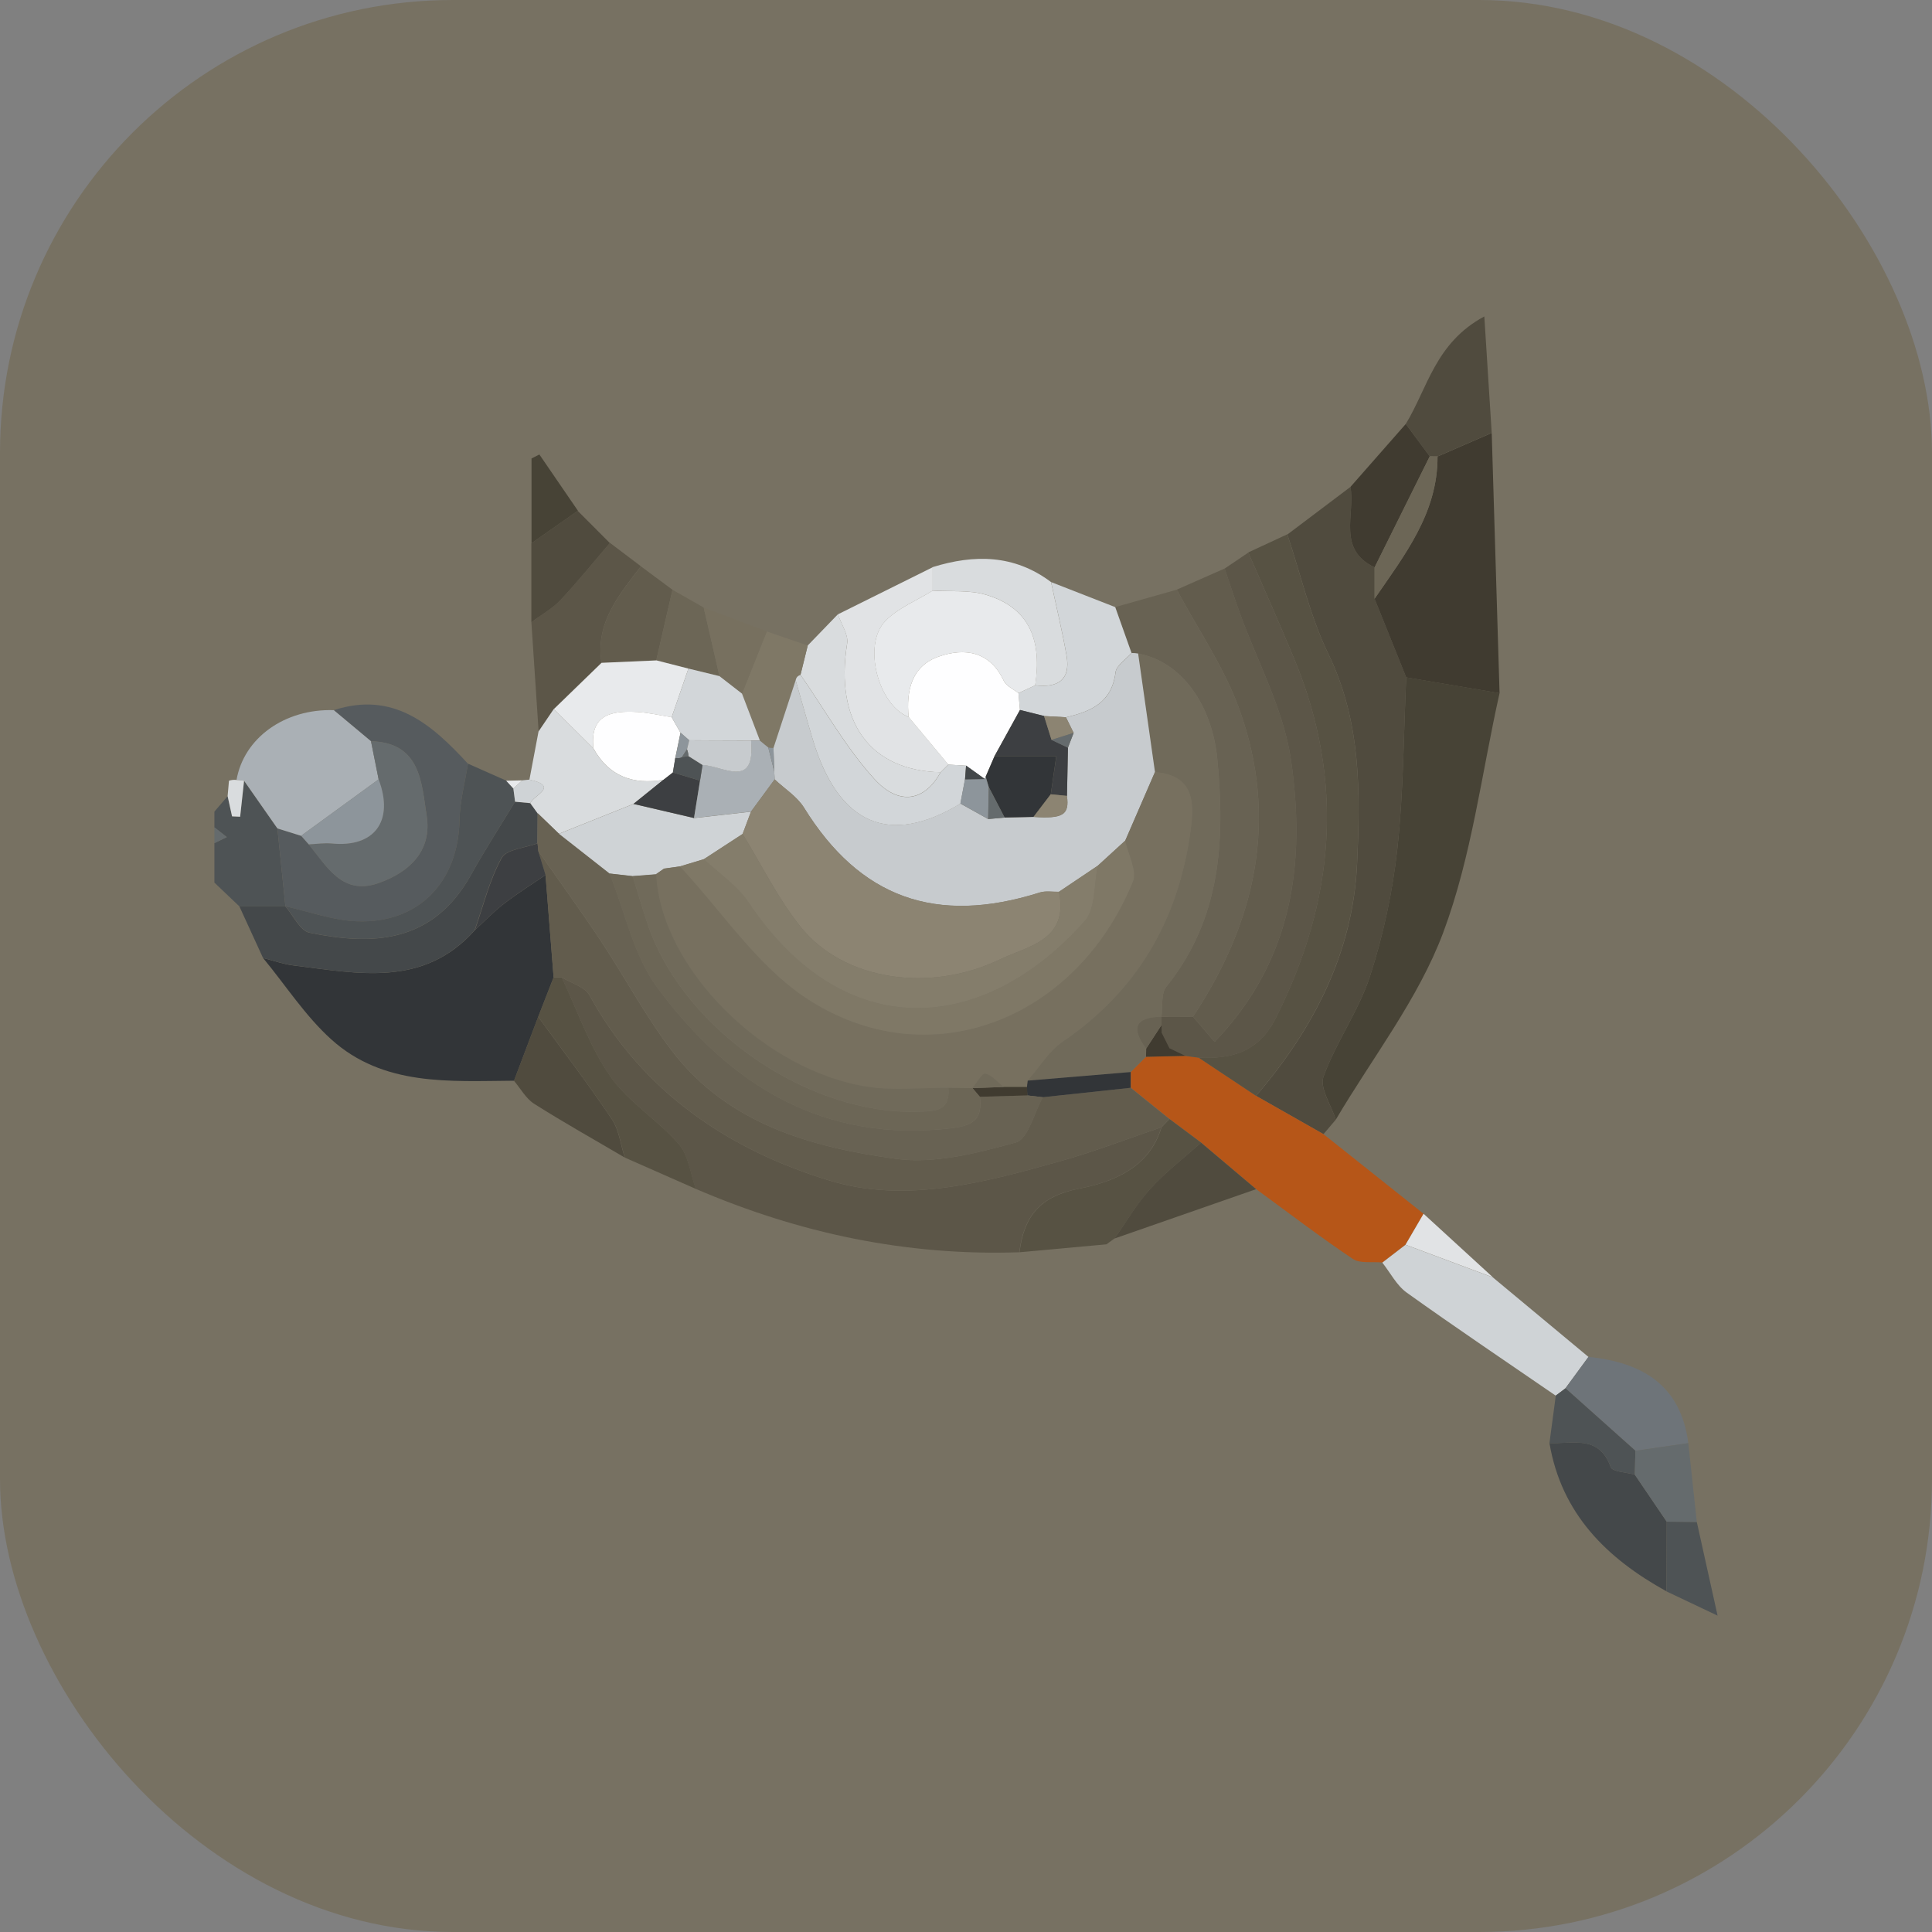 <?xml version="1.0" encoding="UTF-8"?><svg id="a" xmlns="http://www.w3.org/2000/svg" viewBox="0 0 256 256"><rect x="0" y="0" width="256" height="256" fill="#808080" stroke="none"/><rect width="256" height="256" rx="60" ry="60" style="fill:#777162;"/><path d="m31.72,120.1c-1.1-1.05-2.21-2.1-3.31-3.15,0-1.74,0-3.49,0-5.23.55-.27,1.09-.54,1.64-.8-.55-.43-1.09-.86-1.64-1.29,0-.7,0-1.39,0-2.09.58-.68,1.17-1.36,1.75-2.04.2.89.39,1.79.59,2.68.36.02.71.03,1.07.05.17-1.59.35-3.18.52-4.77,1.47,2.11,2.95,4.21,4.42,6.32.35,3.44.71,6.88,1.06,10.32-2.03,0-4.06,0-6.09,0Z" style="fill:#4e5355;"/><path d="m28.41,109.63c.55.43,1.09.86,1.64,1.29-.55.27-1.09.54-1.64.8,0-.7,0-1.39,0-2.09Z" style="fill:#656b6d;"/><path d="m170.59,70.82c2.78-2.1,5.57-4.2,8.35-6.3.64,3.68-1.8,8.29,3.2,10.66,0,1.38,0,2.77,0,4.15,1.4,3.47,2.8,6.95,4.19,10.42-.35,7.56-.35,15.16-1.17,22.67-.62,5.72-1.85,11.46-3.63,16.93-1.5,4.61-4.5,8.73-6.16,13.31-.55,1.51,1.02,3.78,1.63,5.7-.54.64-1.09,1.28-1.63,1.92-2.98-1.69-5.95-3.38-8.93-5.07,7.6-8.87,12.83-18.91,13.38-30.71.44-9.43.56-18.87-3.8-27.84-2.42-4.99-3.66-10.55-5.44-15.85Z" style="fill:#504b3e;"/><path d="m135.08,165.93c-14.94.51-29.2-2.51-42.89-8.4-.72-2.01-.96-4.44-2.26-5.94-2.79-3.22-6.7-5.56-9.09-9-2.74-3.95-4.33-8.7-6.43-13.1,1.27.79,3.09,1.27,3.71,2.41,7.04,12.84,18.45,20.46,31.8,24.53,10.17,3.1,20.73.21,30.84-2.65,4.44-1.25,8.75-2.93,13.12-4.41-1.6,5.38-6.43,7.26-10.87,8.12-5.26,1.01-7.35,3.69-7.95,8.44Z" style="fill:#5c5648;"/><path d="m68.11,143.2c-8.51.06-17.3.76-24.21-5.47-3.45-3.11-6.05-7.17-9.04-10.79,1.34.34,2.67.82,4.04.99,8.51,1.04,17.21,2.98,24.03-4.69,1.29-1.19,2.51-2.47,3.9-3.53,1.75-1.35,3.63-2.52,5.46-3.77.36,4.52.71,9.05,1.07,13.57-.68,1.74-1.36,3.49-2.04,5.23-1.07,2.83-2.14,5.65-3.21,8.48Z" style="fill:#323538;"/><path d="m177,148.36c-.6-1.92-2.17-4.2-1.63-5.7,1.66-4.58,4.66-8.69,6.16-13.31,1.78-5.47,3-11.21,3.63-16.93.82-7.51.82-15.11,1.17-22.67,4.12.7,8.25,1.4,12.37,2.09-2.38,10.62-3.69,21.64-7.47,31.74-3.3,8.8-9.38,16.56-14.23,24.78Z" style="fill:#474336;"/><path d="m198.7,91.85c-4.12-.7-8.25-1.4-12.37-2.09-1.4-3.47-2.8-6.95-4.19-10.42,3.95-5.76,8.37-11.32,8.34-18.85,2.39-1.04,4.79-2.08,7.18-3.12.35,11.5.69,22.99,1.04,34.49Z" style="fill:#403b30;"/><path d="m166.44,145.21c2.98,1.69,5.95,3.38,8.93,5.07,4.42,3.52,8.84,7.03,13.26,10.55-.8,1.37-1.59,2.73-2.39,4.1-1.02.79-2.05,1.58-3.07,2.36-1.32-.14-2.94.17-3.92-.48-4.37-2.93-8.55-6.14-12.8-9.24-2.43-2.06-4.86-4.11-7.29-6.17-1.4-1.04-2.79-2.09-4.19-3.13-1.71-1.38-3.42-2.76-5.13-4.14,0-.7,0-1.4,0-2.09.67-.67,1.35-1.35,2.02-2.02,1.74-.04,3.48-.08,5.23-.12.58.08,1.15.15,1.73.23,2.55,1.69,5.09,3.38,7.64,5.08Z" style="fill:#b65618;"/><path d="m166.44,145.21c-2.55-1.69-5.09-3.38-7.64-5.08,4.44.22,7.99-.75,10.26-5.27,7.83-15.56,9.16-31.35,2.42-47.59-1.96-4.72-4.05-9.38-6.08-14.07,1.72-.8,3.45-1.6,5.17-2.4,1.77,5.3,3.02,10.86,5.44,15.85,4.36,8.97,4.24,18.41,3.8,27.84-.56,11.8-5.79,21.84-13.38,30.71Z" style="fill:#575243;"/><path d="m155.93,78.13c2.11-.93,4.23-1.87,6.34-2.8.66,1.95,1.29,3.9,1.99,5.84,2.33,6.5,5.83,12.82,6.8,19.51,1.95,13.45.35,26.49-10.12,37.37-1.12-1.3-1.99-2.32-2.86-3.34,8.36-12.62,11.36-26.19,6.15-40.7-2-5.57-5.49-10.61-8.3-15.88Z" style="fill:#625c4d;"/><path d="m155.93,78.13c2.81,5.28,6.3,10.31,8.3,15.88,5.21,14.51,2.2,28.08-6.15,40.7-1.39,0-2.79,0-4.18.01.19-1.35-.09-3.07.65-3.98,7.23-8.99,7.79-19.32,6.75-30.18-.68-7.09-4.68-12.89-10.48-13.96-.29-.05-.58-.08-.88-.08-.72-2.03-1.44-4.06-2.16-6.08,2.72-.77,5.44-1.54,8.17-2.31Z" style="fill:#686253;"/><path d="m153.9,134.73c1.39,0,2.79,0,4.18-.01.87,1.02,1.74,2.03,2.86,3.34,10.47-10.88,12.07-23.92,10.12-37.37-.97-6.69-4.46-13.02-6.8-19.51-.69-1.93-1.33-3.89-1.99-5.84,1.05-.71,2.09-1.41,3.14-2.12,2.03,4.69,4.12,9.35,6.08,14.07,6.74,16.24,5.4,32.03-2.42,47.59-2.27,4.52-5.83,5.49-10.26,5.27-.58-.07-1.16-.15-1.73-.23-.71-.34-1.42-.68-2.13-1.02-.34-.69-.69-1.37-1.03-2.06-.02-.34-.03-.67-.02-1.01,0-.36,0-.73,0-1.09h0Z" style="fill:#5c5648;"/><path d="m37.82,120.09c-.35-3.44-.71-6.88-1.06-10.32,1.05.32,2.09.65,3.14.98.34.38.67.76,1.01,1.14,2.44,2.93,4.44,6.84,9.32,5.1,4.09-1.46,7.03-4.3,6.31-8.9-.69-4.34-.78-9.7-7.38-9.87-1.64-1.37-3.29-2.75-4.93-4.12,7.9-2.57,12.99,1.89,17.78,7.1-.39,2.48-1.08,4.95-1.12,7.43-.15,8.22-5.37,13.73-13.55,13.46-3.19-.11-6.35-1.3-9.52-1.99,0,0,0,0,0,0Z" style="fill:#565b5e;"/><path d="m62.92,123.23c-6.81,7.67-15.52,5.74-24.03,4.69-1.37-.17-2.69-.65-4.04-.99-1.04-2.28-2.09-4.55-3.13-6.83,2.03,0,4.06,0,6.09,0,0,0,0,0,0,0,1.06,1.21,1.94,3.23,3.2,3.49,8.31,1.72,16.34,1.45,21.4-7.67,1.83-3.29,3.88-6.46,5.83-9.68.68.06,1.35.13,2.03.19.32.44.64.89.96,1.33,0,1.33-.02,2.65-.03,3.98-1.64.62-4.11.78-4.75,1.94-1.62,2.94-2.42,6.33-3.55,9.54Z" style="fill:#44484a;"/><path d="m44.23,94.1c1.64,1.37,3.29,2.75,4.93,4.12.34,1.68.67,3.37,1.01,5.05-3.42,2.49-6.85,4.99-10.27,7.48-1.05-.33-2.09-.65-3.14-.98-1.47-2.11-2.95-4.21-4.42-6.32-.33-.03-.66-.07-1-.1.97-5.57,6.39-9.46,12.89-9.25Z" style="fill:#aab0b5;"/><path d="m183.17,167.3c1.02-.79,2.05-1.58,3.07-2.36,3.86,1.44,7.71,2.88,11.57,4.32,4.22,3.51,8.45,7.03,12.67,10.54-1.02,1.39-2.03,2.77-3.05,4.16-.43.32-.86.65-1.29.97-6.59-4.53-13.24-9-19.74-13.65-1.34-.96-2.17-2.63-3.23-3.97Z" style="fill:#cfd3d6;"/><path d="m71.37,96.91c-.32-4.83-.64-9.66-.96-14.48,1.3-.96,2.77-1.77,3.86-2.93,2.29-2.42,4.38-5.03,6.55-7.57,1.37,1.03,2.74,2.07,4.1,3.1-2.89,3.79-6.04,7.47-5.22,12.78-2.11,2.04-4.21,4.09-6.32,6.13-.67.99-1.34,1.98-2.01,2.96Z" style="fill:#5c5648;"/><path d="m220.82,210.86c-7.93-4.38-13.92-10.27-15.51-19.65,3.03.15,6.56-1.16,8.11,3.18.23.64,2.09.69,3.2,1.01,1.41,2.08,2.82,4.15,4.23,6.23-.01,3.08-.02,6.16-.03,9.24Z" style="fill:#44484a;"/><path d="m111.03,81.4c4.19-2.08,8.37-4.16,12.56-6.24,0,1.03,0,2.07,0,3.1-2.11,1.31-4.56,2.28-6.25,4-3.09,3.14-.98,11.18,3.07,12.75,1.75,2.1,3.5,4.2,5.25,6.3-.34.34-.69.68-1.03,1.02-9.4-.21-14.04-6.71-12.38-17.05.19-1.19-.79-2.58-1.22-3.87Z" style="fill:#e1e3e5;"/><path d="m154.97,148.28c1.4,1.04,2.79,2.09,4.19,3.13-2.26,2.02-4.7,3.88-6.73,6.11-1.81,1.99-3.18,4.38-4.74,6.59,0,0,.05-.05.05-.05-.38.27-.75.55-1.13.82-3.84.35-7.68.7-11.52,1.05.6-4.75,2.69-7.42,7.95-8.44,4.44-.86,9.27-2.74,10.87-8.12.35-.36.71-.73,1.06-1.09Z" style="fill:#575243;"/><path d="m147.77,80.44c.72,2.03,1.44,4.06,2.16,6.08-.74.85-2.01,1.64-2.12,2.57-.49,4-3.27,5.2-6.57,5.95-.96-.05-1.93-.11-2.89-.16-1.07-.27-2.13-.53-3.2-.8-.07-.75-.13-1.49-.2-2.24.74-.34,1.48-.69,2.22-1.03,2.97.36,4.73-.68,4.16-3.93-.57-3.27-1.36-6.5-2.05-9.75,2.83,1.11,5.66,2.21,8.5,3.32Z" style="fill:#d2d6d9;"/><path d="m68.25,106.23c-1.95,3.22-4,6.39-5.83,9.68-5.07,9.12-13.09,9.39-21.4,7.67-1.25-.26-2.14-2.28-3.2-3.49,3.17.7,6.33,1.88,9.52,1.99,8.18.28,13.4-5.24,13.55-13.46.05-2.48.73-4.95,1.12-7.43,1.69.75,3.38,1.5,5.07,2.25.32.34.63.69.95,1.03.08.58.15,1.17.23,1.75Z" style="fill:#4e5355;"/><path d="m197.66,57.36c-2.39,1.04-4.79,2.08-7.18,3.12-.34,0-.69,0-1.03-.01-1.06-1.43-2.12-2.86-3.18-4.29,2.88-4.7,3.91-10.77,10.41-14.25.37,5.75.68,10.59.98,15.44Z" style="fill:#504b3e;"/><path d="m71.31,134.73c.68-1.74,1.36-3.49,2.04-5.23.36,0,.72,0,1.08,0,2.09,4.4,3.68,9.15,6.43,13.1,2.39,3.44,6.3,5.78,9.09,9,1.3,1.5,1.54,3.93,2.26,5.94-3.14-1.38-6.28-2.77-9.41-4.15-.55-1.71-.75-3.65-1.71-5.08-3.1-4.62-6.48-9.06-9.76-13.57Z" style="fill:#575243;"/><path d="m71.37,96.91c.67-.99,1.34-1.98,2.01-2.96,1.75,1.74,3.5,3.47,5.24,5.21,2.05,3.71,5.25,4.85,9.28,4.17-1.32,1.07-2.64,2.13-3.97,3.2-3.29,1.32-6.59,2.63-9.88,3.95-.94-.91-1.88-1.81-2.82-2.72-.32-.44-.64-.89-.96-1.33.42-1.06,3.9-2.23-.12-3.12.4-2.13.81-4.26,1.21-6.39Z" style="fill:#d9dcde;"/><path d="m139.27,77.12c.69,3.25,1.48,6.48,2.05,9.75.57,3.25-1.19,4.3-4.16,3.93.88-5.65-.53-10.21-6.5-11.99-2.22-.66-4.72-.4-7.09-.56,0-1.03,0-2.07,0-3.1,5.53-1.72,10.83-1.68,15.69,1.97Z" style="fill:#d9dcde;"/><path d="m111.03,81.4c.44,1.3,1.42,2.68,1.22,3.87-1.66,10.34,2.98,16.85,12.38,17.05-2.09,3.81-5.49,4.54-8.82.84-3.74-4.14-6.53-9.13-9.74-13.75.32-1.29.64-2.59.96-3.88,1.33-1.38,2.66-2.75,3.99-4.13Z" style="fill:#d9dcde;"/><path d="m71.31,134.73c3.27,4.51,6.66,8.94,9.76,13.57.96,1.43,1.16,3.38,1.71,5.08-4.01-2.36-8.07-4.63-12-7.12-1.1-.7-1.8-2.02-2.68-3.06,1.07-2.83,2.14-5.65,3.21-8.48Z" style="fill:#504b3e;"/><path d="m207.43,183.95c1.02-1.39,2.03-2.77,3.05-4.16,7.07.73,12.22,3.68,13.23,11.43-2.34.34-4.67.67-7.01,1.01-3.09-2.76-6.18-5.52-9.27-8.28Z" style="fill:#6e7479;"/><path d="m186.27,56.18c1.06,1.43,2.12,2.86,3.18,4.29-2.44,4.9-4.87,9.8-7.31,14.71-5-2.37-2.56-6.98-3.2-10.66,2.44-2.78,4.89-5.56,7.33-8.34Z" style="fill:#403b30;"/><path d="m147.68,164.11c1.56-2.21,2.93-4.61,4.74-6.59,2.03-2.23,4.47-4.09,6.73-6.11,2.43,2.05,4.86,4.11,7.29,6.16-6.25,2.18-12.51,4.36-18.76,6.54Z" style="fill:#504b3e;"/><path d="m79.7,87.82c-.82-5.31,2.33-8.99,5.22-12.78,1.4,1.04,2.79,2.07,4.19,3.11-.72,3.12-1.43,6.23-2.15,9.35-2.42.11-4.84.21-7.26.32Z" style="fill:#625c4d;"/><path d="m80.82,71.94c-2.17,2.53-4.26,5.14-6.55,7.57-1.09,1.16-2.56,1.96-3.86,2.93,0-3.48,0-6.97,0-10.45,2.05-1.43,4.1-2.87,6.14-4.3,1.42,1.42,2.83,2.84,4.25,4.26Z" style="fill:#504b3e;"/><path d="m107.03,85.53c-.32,1.29-.64,2.59-.96,3.89-.36.1-.58.33-.65.71-.98,3-1.96,5.99-2.93,8.99-.23.02-.46,0-.69-.06-.37-.31-.75-.61-1.12-.92-.79-2.07-1.58-4.14-2.37-6.21,1.1-2.75,2.19-5.5,3.29-8.26,1.81.62,3.62,1.24,5.43,1.87Z" style="fill:#7f7866;"/><path d="m207.43,183.95c3.09,2.76,6.18,5.52,9.27,8.28-.03,1.06-.06,2.12-.08,3.17-1.11-.32-2.97-.37-3.2-1.01-1.55-4.33-5.08-3.02-8.11-3.18.28-2.1.56-4.19.84-6.29.43-.32.86-.65,1.29-.97Z" style="fill:#4e5355;"/><path d="m216.62,195.4c.03-1.06.05-2.11.08-3.17,2.34-.34,4.68-.67,7.01-1.01.38,3.49.75,6.98,1.13,10.47-1.33-.02-2.66-.04-3.99-.06-1.41-2.08-2.82-4.15-4.23-6.23Z" style="fill:#656b6d;"/><path d="m86.96,87.5c.72-3.12,1.43-6.23,2.15-9.35,1.38.78,2.75,1.57,4.13,2.35.7,3.03,1.39,6.06,2.09,9.09-1.37-.33-2.74-.67-4.11-1-1.42-.36-2.84-.73-4.26-1.09Z" style="fill:#6c6656;"/><path d="m220.85,201.63c1.33.02,2.66.04,3.99.06.82,3.69,1.64,7.39,2.75,12.39-3.03-1.44-4.9-2.32-6.77-3.21.01-3.08.02-6.16.03-9.24Z" style="fill:#4e5355;"/><path d="m95.33,89.59c-.7-3.03-1.39-6.06-2.09-9.09,2.79,1.05,5.58,2.11,8.37,3.16-1.1,2.75-2.19,5.5-3.29,8.26-1-.78-1.99-1.55-2.99-2.32Z" style="fill:#77705f;"/><path d="m76.57,67.68c-2.05,1.43-4.1,2.87-6.14,4.3v-11.23c.35-.18.69-.35,1.04-.53,1.7,2.49,3.4,4.97,5.11,7.46Z" style="fill:#474336;"/><path d="m197.81,169.25c-3.86-1.44-7.71-2.88-11.57-4.32.8-1.37,1.59-2.73,2.39-4.1,3.06,2.8,6.12,5.61,9.18,8.41Z" style="fill:#e1e3e5;"/><path d="m70.16,103.3c4.02.89.54,2.06.12,3.12-.68-.06-1.35-.13-2.03-.19-.07-.58-.15-1.17-.23-1.75.39-.36.78-.72,1.18-1.08.32-.03.64-.06.96-.1Z" style="fill:#cfd3d6;"/><path d="m31.34,103.35c.33.03.66.07,1,.1-.17,1.59-.35,3.18-.52,4.77-.36-.02-.71-.03-1.07-.05-.2-.89-.39-1.79-.59-2.68.06-.68.12-1.36.18-2.04.33-.11.66-.14,1-.1Z" style="fill:#d9dcde;"/><path d="m69.2,103.4c-.39.36-.78.72-1.18,1.08-.32-.34-.63-.69-.95-1.03.71-.02,1.42-.04,2.12-.05Z" style="fill:#e8eaec;"/><path d="m146.61,164.88c.38-.27.75-.55,1.13-.82-.38.27-.75.55-1.13.82Z" style="fill:#504b3e;"/><path d="m182.14,75.18c2.44-4.9,4.87-9.8,7.31-14.71.34.01.69.01,1.03.01.03,7.53-4.39,13.08-8.34,18.85,0-1.38,0-2.77,0-4.15Z" style="fill:#6c6656;"/><path d="m74.43,129.49c-.36,0-.72,0-1.08,0-.36-4.52-.71-9.05-1.07-13.57-.32-1.05-.64-2.11-.97-3.16,2.77,3.96,5.61,7.87,8.28,11.89,3.23,4.87,5.97,10.09,9.52,14.7,7.4,9.61,18.41,12.67,29.6,14.2,5.14.7,10.75-.76,15.89-2.17,1.62-.44,2.41-3.91,3.57-5.99,3.88-.42,7.76-.83,11.65-1.25,1.71,1.38,3.42,2.76,5.13,4.14-.35.36-.71.73-1.06,1.09-4.37,1.48-8.69,3.15-13.12,4.41-10.11,2.86-20.67,5.75-30.84,2.65-13.35-4.07-24.75-11.69-31.8-24.53-.63-1.14-2.45-1.62-3.71-2.41Z" style="fill:#625c4d;"/><path d="m71.32,112.77c.32,1.05.64,2.11.97,3.16-1.83,1.25-3.71,2.42-5.46,3.77-1.39,1.07-2.61,2.35-3.9,3.53,1.13-3.21,1.93-6.6,3.55-9.54.64-1.17,3.11-1.32,4.75-1.94.03.34.07.68.1,1.02Z" style="fill:#3d3f42;"/><path d="m150.81,86.61c5.81,1.06,9.8,6.87,10.48,13.96,1.04,10.86.48,21.19-6.75,30.18-.73.91-.46,2.63-.65,3.98,0,0,0,0,0,0-3.5.04-4.07,1.49-2.03,4.21,0,.36-.02.73-.03,1.09-.67.67-1.35,1.35-2.02,2.02-4.55.38-9.11.76-13.66,1.14,1.54-1.75,2.81-3.91,4.67-5.18,9.89-6.74,15.28-16.09,16.91-27.8.54-3.88.53-7.45-4.7-7.91-.74-5.23-1.49-10.46-2.23-15.69Z" style="fill:#706a5a;"/><path d="m136.16,143.19c4.55-.38,9.11-.76,13.66-1.14,0,.7,0,1.4,0,2.09-3.88.42-7.76.83-11.65,1.25-.68-.08-1.36-.16-2.05-.24-.02-.37-.04-.75-.06-1.12.03-.28.06-.56.08-.84Z" style="fill:#323538;"/><path d="m151.85,140.03c0-.36.02-.73.03-1.09.67-1.04,1.35-2.08,2.03-3.12,0,.34,0,.67.02,1.01.34.68.69,1.37,1.03,2.06.71.34,1.42.68,2.13,1.02-1.74.04-3.48.08-5.23.12Z" style="fill:#403b30;"/><path d="m150.81,86.61c.74,5.23,1.49,10.46,2.23,15.69-1.31,3.03-2.63,6.06-3.94,9.09-1.21,1.11-2.42,2.21-3.63,3.32-1.72,1.15-3.43,2.3-5.15,3.46-.86.02-1.78-.15-2.56.1-13.76,4.35-23.83.69-31.22-11.24-.92-1.48-2.57-2.51-3.89-3.75-.02-.35-.04-.7-.06-1.05-.03-1.04-.07-2.08-.1-3.12.98-3,1.96-5.99,2.94-8.98.76,2.64,1.49,5.28,2.28,7.9,3.4,11.24,10.13,14.14,19.55,8.45,1.23.68,2.45,1.37,3.68,2.05.72-.07,1.45-.13,2.17-.2,1.28-.03,2.56-.06,3.84-.08,3.91.27,4.77-.28,4.43-2.78.04-2.13.09-4.26.13-6.39.25-.66.51-1.31.76-1.97l-1.02-2.07c3.3-.75,6.08-1.94,6.57-5.95.11-.93,1.39-1.71,2.12-2.57.29,0,.59.03.88.08Z" style="fill:#c7cbce;"/><path d="m153.9,135.82c-.68,1.04-1.35,2.08-2.03,3.12-2.04-2.71-1.47-4.17,2.03-4.21,0,.36,0,.73,0,1.09Z" style="fill:#686253;"/><path d="m154.95,138.89c-.34-.69-.69-1.37-1.03-2.06.34.69.69,1.37,1.03,2.06Z" style="fill:#625c4d;"/><path d="m50.17,103.27c-.34-1.68-.67-3.37-1.01-5.05,6.59.17,6.69,5.52,7.37,9.87.73,4.6-2.21,7.44-6.31,8.9-4.88,1.74-6.88-2.16-9.32-5.1,1.03-.05,2.06-.21,3.07-.11,5.66.54,8.27-3.02,6.19-8.5Z" style="fill:#656b6d;"/><path d="m50.17,103.27c2.08,5.49-.53,9.05-6.19,8.5-1.01-.1-2.05.07-3.07.11-.34-.38-.67-.76-1.01-1.14,3.42-2.49,6.85-4.98,10.27-7.48Z" style="fill:#8d959b;"/><path d="m136.14,145.15c.68.08,1.36.16,2.05.24-1.17,2.08-1.96,5.55-3.57,5.99-5.14,1.41-10.75,2.87-15.89,2.17-11.19-1.52-22.2-4.59-29.6-14.2-3.55-4.61-6.29-9.84-9.52-14.7-2.67-4.02-5.51-7.93-8.28-11.89-.03-.34-.07-.68-.1-1.02,0-1.33.02-2.65.03-3.98.94.91,1.88,1.81,2.82,2.72,2.23,1.75,4.47,3.5,6.7,5.26,2.04,5.07,3.16,10.82,6.3,15.08,9.57,12.96,22.04,20.7,39.1,18.66,3.05-.37,3.98-1.4,3.67-4.15,2.1-.06,4.2-.12,6.31-.18Z" style="fill:#686253;"/><path d="m86.96,87.5c1.42.36,2.84.73,4.26,1.09-.74,2.15-1.48,4.3-2.22,6.45-1.52-.24-3.02-.61-4.55-.69-3.36-.19-6.32.27-5.82,4.82-1.75-1.74-3.5-3.47-5.24-5.21,2.11-2.04,4.21-4.09,6.32-6.13,2.42-.11,4.84-.21,7.26-.32Z" style="fill:#e8eaec;"/><path d="m123.58,78.26c2.37.16,4.87-.11,7.09.56,5.97,1.78,7.37,6.34,6.5,11.99-.74.34-1.48.69-2.22,1.03-.66-.53-1.61-.93-1.94-1.62-1.84-3.93-5.16-4.42-8.6-3.23-3.6,1.24-4.36,4.49-4.01,8.02-4.05-1.57-6.16-9.61-3.07-12.75,1.69-1.72,4.14-2.69,6.25-4Z" style="fill:#e8eaec;"/><path d="m120.4,95.01c-.35-3.52.41-6.78,4.01-8.02,3.44-1.19,6.76-.7,8.6,3.23.32.69,1.28,1.09,1.94,1.62.07.75.13,1.49.2,2.24-1.13,2.04-2.25,4.08-3.38,6.13-.39.9-.78,1.81-1.17,2.71l-.1.32c-.83-.59-1.66-1.19-2.49-1.78-.78-.05-1.57-.09-2.35-.14-1.75-2.1-3.5-4.2-5.25-6.3Z" style="fill:#fefeff;"/><path d="m125.66,101.31c.78.05,1.57.09,2.35.14-.05.61-.09,1.22-.14,1.83-.2,1.07-.41,2.14-.61,3.21-9.42,5.69-16.14,2.79-19.55-8.45-.79-2.62-1.52-5.26-2.28-7.9.07-.38.29-.61.65-.71,3.2,4.62,5.99,9.61,9.73,13.75,3.34,3.7,6.73,2.97,8.82-.84.34-.34.69-.68,1.03-1.02Z" style="fill:#d2d6d9;"/><path d="m131.77,100.2c1.13-2.04,2.25-4.08,3.38-6.13,1.07.27,2.13.53,3.2.8.33,1.05.66,2.1.99,3.16.72.35,1.45.69,2.17,1.04-.04,2.13-.09,4.26-.13,6.39-.71-.07-1.43-.14-2.14-.21.21-1.48.43-2.97.73-5.05h-8.19Z" style="fill:#3d3f42;"/><path d="m139.33,98.04c-.33-1.05-.66-2.1-.99-3.16.96.05,1.93.11,2.89.16.34.69.68,1.38,1.02,2.07-.98.31-1.95.62-2.93.93Z" style="fill:#8c8472;"/><path d="m80.77,115.74c-2.23-1.75-4.47-3.51-6.7-5.26,3.29-1.32,6.59-2.63,9.88-3.95,2.67.62,5.35,1.24,8.02,1.87,2.52-.28,5.03-.57,7.55-.85-.37.99-.74,1.97-1.11,2.96-1.71,1.11-3.42,2.23-5.13,3.34-1.06.32-2.11.64-3.17.96-.7.1-1.4.19-2.1.29-.37.26-.74.51-1.1.77,0,0,.06,0,.06,0-1.04.08-2.07.16-3.11.24-1.02-.12-2.04-.24-3.07-.35Z" style="fill:#cfd3d6;"/><path d="m78.63,99.16c-.5-4.55,2.46-5,5.82-4.82,1.52.09,3.03.45,4.55.69.39.69.78,1.37,1.17,2.06-.23,1.11-.46,2.22-.69,3.33-.11.65-.22,1.29-.32,1.94-.42.32-.84.65-1.25.97-4.02.68-7.23-.46-9.28-4.17Z" style="fill:#fefeff;"/><path d="m87.91,103.33c.42-.32.84-.65,1.25-.97,1.2.36,2.4.72,3.6,1.08-.27,1.65-.53,3.3-.8,4.95-2.67-.62-5.35-1.24-8.02-1.87,1.32-1.07,2.64-2.13,3.97-3.2Z" style="fill:#3d3f42;"/><path d="m90.17,97.1c-.39-.69-.78-1.37-1.17-2.06.74-2.15,1.48-4.3,2.22-6.45,1.37.33,2.74.67,4.11,1,1,.77,1.99,1.55,2.99,2.32.79,2.07,1.58,4.14,2.37,6.21-.39,0-.78,0-1.17,0-2.73,0-5.47-.02-8.2-.03-.38-.33-.76-.67-1.14-1Z" style="fill:#d2d6d9;"/><path d="m99.51,98.13c.39,0,.78,0,1.17,0,.37.31.75.61,1.12.92.26,1.06.53,2.12.79,3.17.02.35.04.7.06,1.05-1.05,1.42-2.1,2.85-3.14,4.27-2.52.28-5.03.57-7.55.85.27-1.65.53-3.3.8-4.96.11-.69.22-1.39.33-2.08,2.75.13,7.03,3.31,6.42-3.24Z" style="fill:#aab0b5;"/><path d="m102.59,102.22c-.26-1.06-.53-2.11-.79-3.17.23.05.46.07.69.06.03,1.04.07,2.08.1,3.12Z" style="fill:#8d959b;"/><path d="m87.99,115.09c.7-.1,1.4-.19,2.1-.29,5.55,5.93,10.22,13.19,16.81,17.51,15.99,10.5,35.62,3.02,43.21-15.47.59-1.44-.63-3.62-1.01-5.45,1.31-3.03,2.63-6.06,3.94-9.09,5.23.46,5.24,4.03,4.7,7.91-1.62,11.7-7.02,21.06-16.91,27.8-1.87,1.27-3.13,3.43-4.67,5.18-.02.28-.05.56-.08.85-1.03,0-2.05,0-3.08,0-.81-.63-1.54-1.55-2.45-1.77-.4-.1-1.14,1.24-1.72,1.92h.03c-1.06-.01-2.13-.03-3.19-.04-3.53-.01-7.13.39-10.59-.12-13.67-2.02-27.51-15.6-28.13-28.18,0,0-.06,0-.06,0,.37-.26.74-.51,1.1-.77Z" style="fill:#77705f;"/><path d="m133,144.03c1.03,0,2.06,0,3.08,0,.02.37.04.75.06,1.12-2.1.06-4.2.12-6.31.18-.32-.38-.65-.77-.97-1.15,0,0-.03,0-.03,0,1.39-.05,2.78-.1,4.17-.15Z" style="fill:#403b30;"/><path d="m99.51,107.54c1.05-1.42,2.1-2.85,3.14-4.27,1.31,1.24,2.97,2.26,3.89,3.75,7.39,11.93,17.46,15.59,31.22,11.24.79-.25,1.71-.08,2.56-.1,1.31,6.47-4.04,7.15-7.92,9.01-9.26,4.42-20.63,2.74-26.3-4.34-3.01-3.75-5.17-8.2-7.71-12.33.37-.99.74-1.97,1.11-2.96Z" style="fill:#8c8472;"/><path d="m149.1,111.39c.38,1.84,1.6,4.02,1.01,5.45-7.58,18.5-27.21,25.97-43.21,15.47-6.59-4.33-11.27-11.59-16.81-17.51,1.06-.32,2.11-.64,3.17-.96,2,1.9,4.44,3.5,5.93,5.73,12.71,19.06,31.24,17.49,44.54,2.47,1.47-1.66,1.2-4.86,1.74-7.34,1.21-1.11,2.42-2.21,3.63-3.32Z" style="fill:#7f7866;"/><path d="m145.47,114.7c-.54,2.48-.27,5.68-1.74,7.34-13.3,15.01-31.83,16.58-44.54-2.47-1.49-2.23-3.93-3.84-5.93-5.73,1.71-1.11,3.42-2.23,5.13-3.34,2.54,4.13,4.69,8.57,7.71,12.33,5.68,7.08,17.04,8.76,26.3,4.34,3.89-1.86,9.23-2.54,7.92-9.01,1.72-1.15,3.43-2.3,5.15-3.46Z" style="fill:#847d6b;"/><path d="m131.77,100.2h8.19c-.3,2.08-.52,3.57-.73,5.05-.76,1-1.52,1.99-2.28,2.99-1.28.03-2.56.06-3.84.08-.7-1.34-1.4-2.69-2.09-4.03-.14-.46-.28-.92-.41-1.38.39-.9.78-1.81,1.17-2.71Z" style="fill:#323538;"/><path d="m130.6,102.91c.14.46.28.92.41,1.38-.03,1.41-.05,2.82-.08,4.23-1.23-.68-2.45-1.37-3.68-2.05.2-1.07.4-2.14.61-3.21.88-.01,1.75-.03,2.63-.04l.1-.32Z" style="fill:#8d959b;"/><path d="m136.95,108.24c.76-1,1.52-1.99,2.28-2.99.71.07,1.43.14,2.14.21.35,2.5-.52,3.04-4.43,2.78Z" style="fill:#8c8472;"/><path d="m130.94,108.53c.03-1.41.05-2.82.08-4.23.7,1.34,1.4,2.69,2.1,4.03-.72.07-1.45.13-2.17.2Z" style="fill:#656b6d;"/><path d="m139.33,98.04c.98-.31,1.95-.62,2.93-.93-.25.66-.51,1.31-.76,1.97-.72-.35-1.45-.69-2.17-1.04Z" style="fill:#656b6d;"/><path d="m128.86,144.18c.32.38.65.77.97,1.15.31,2.75-.62,3.78-3.67,4.15-17.06,2.04-29.52-5.7-39.1-18.66-3.14-4.26-4.26-10.01-6.3-15.08,1.02.12,2.04.24,3.07.35.72,2.31,1.37,4.64,2.18,6.92,4.9,13.65,21.21,24.72,35.61,24.3,2.25-.07,4.31-.03,4.04-3.16,1.06.01,2.13.02,3.19.03Z" style="fill:#6c6656;"/><path d="m130.5,103.23c-.88.01-1.75.03-2.63.04.05-.61.09-1.22.14-1.83.83.59,1.66,1.19,2.49,1.78Z" style="fill:#44484a;"/><path d="m125.67,144.14c.27,3.13-1.79,3.1-4.04,3.16-14.4.42-30.7-10.65-35.61-24.3-.82-2.27-1.46-4.61-2.18-6.92,1.04-.08,2.07-.16,3.11-.24.62,12.58,14.46,26.16,28.13,28.18,3.46.51,7.06.1,10.59.12Z" style="fill:#706a5a;"/><path d="m87.99,115.09c-.37.26-.73.51-1.1.77.37-.26.74-.51,1.1-.77Z" style="fill:#7f7866;"/><path d="m93.09,101.36c-.11.69-.22,1.39-.33,2.08-1.2-.36-2.4-.72-3.6-1.08.11-.65.22-1.29.32-1.94,0,0,.44.04.44.04,0,0,.42-.13.42-.13.29-.04.58-.09.87-.15.62.39,1.25.79,1.87,1.18Z" style="fill:#4e5355;"/><path d="m90.35,100.33l-.42.13s-.44-.04-.44-.04c.23-1.11.46-2.22.69-3.33.38.33.76.67,1.14,1-.1.4-.19.8-.29,1.19-.22.35-.45.7-.67,1.04Z" style="fill:#8d959b;"/><path d="m91.03,99.29c.09-.4.19-.8.29-1.19,2.74,0,5.47.02,8.2.03.61,6.54-3.68,3.36-6.42,3.24-.62-.39-1.25-.79-1.87-1.18-.02-.31-.08-.61-.19-.89Z" style="fill:#c7cbce;"/><path d="m133,144.03c-1.39.05-2.78.1-4.17.15.58-.68,1.32-2.01,1.72-1.92.91.22,1.64,1.13,2.45,1.77Z" style="fill:#706a5a;"/><path d="m91.03,99.29c.11.29.18.58.19.89-.29.06-.58.11-.87.15.23-.35.45-.69.68-1.04Z" style="fill:#656b6d;"/></svg>